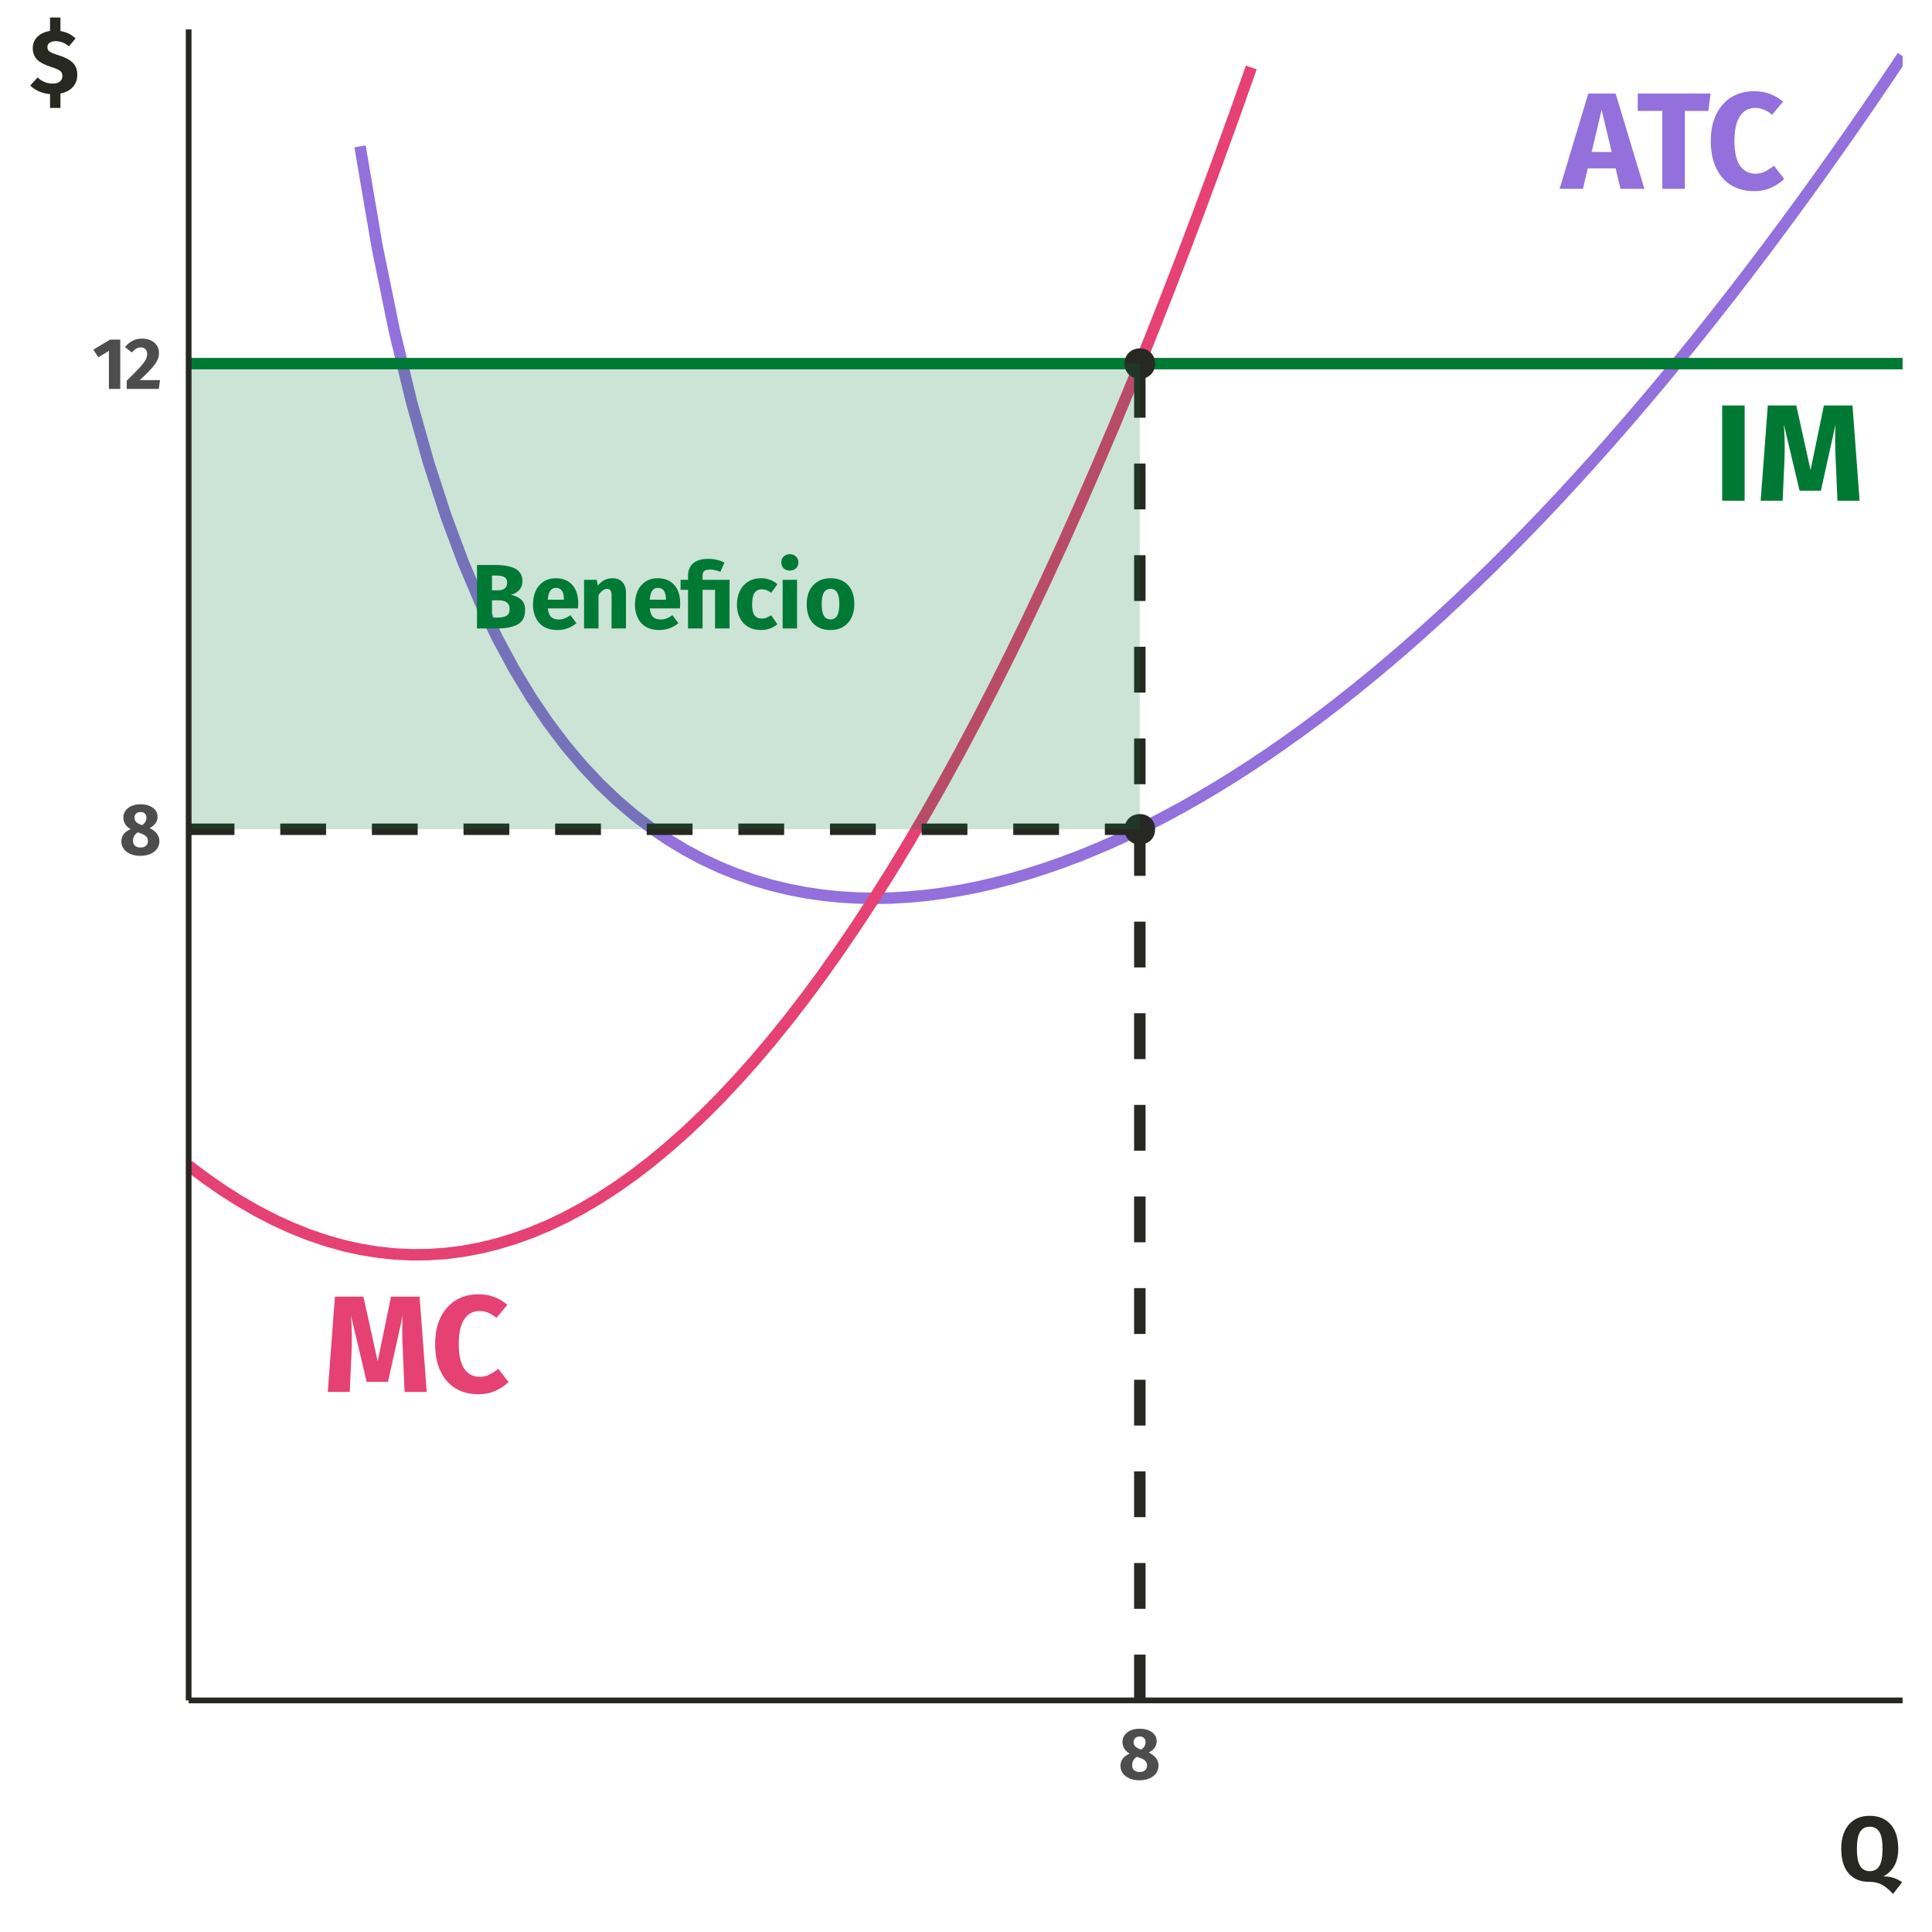 <?xml version="1.0" encoding="UTF-8"?>
<svg xmlns="http://www.w3.org/2000/svg" xmlns:xlink="http://www.w3.org/1999/xlink" width="360" height="360" viewBox="0 0 360 360">
<defs>
<g>
<g id="glyph-0-0">
<path d="M 13.906 8.969 L 3.156 8.969 L 3.156 -26.891 L 13.906 -26.891 Z M 4.562 -25.562 L 4.562 7.625 L 12.516 7.625 L 12.516 -25.562 Z M 8.297 -11.547 C 9.316 -11.547 10.047 -11.27 10.484 -10.719 C 10.922 -10.176 11.141 -9.473 11.141 -8.609 C 11.141 -7.703 10.945 -7 10.562 -6.5 C 10.176 -6.008 9.555 -5.703 8.703 -5.578 L 8.703 -4.438 C 8.703 -4.25 8.641 -4.098 8.516 -3.984 C 8.391 -3.867 8.238 -3.812 8.062 -3.812 C 7.895 -3.812 7.742 -3.867 7.609 -3.984 C 7.484 -4.098 7.422 -4.25 7.422 -4.438 L 7.422 -6.578 C 8.328 -6.629 8.941 -6.797 9.266 -7.078 C 9.586 -7.359 9.75 -7.848 9.75 -8.547 C 9.75 -9.117 9.641 -9.555 9.422 -9.859 C 9.203 -10.172 8.789 -10.328 8.188 -10.328 C 7.695 -10.328 7.254 -10.227 6.859 -10.031 C 6.723 -9.988 6.613 -9.969 6.531 -9.969 C 6.344 -9.969 6.191 -10.02 6.078 -10.125 C 5.973 -10.238 5.922 -10.379 5.922 -10.547 C 5.922 -10.867 6.172 -11.113 6.672 -11.281 C 7.172 -11.457 7.711 -11.547 8.297 -11.547 Z M 8.062 -3.078 C 8.32 -3.078 8.535 -2.988 8.703 -2.812 C 8.879 -2.645 8.969 -2.43 8.969 -2.172 C 8.969 -1.898 8.879 -1.676 8.703 -1.5 C 8.535 -1.32 8.32 -1.234 8.062 -1.234 C 7.812 -1.234 7.598 -1.32 7.422 -1.5 C 7.254 -1.676 7.172 -1.898 7.172 -2.172 C 7.172 -2.43 7.254 -2.645 7.422 -2.812 C 7.598 -2.988 7.812 -3.078 8.062 -3.078 Z M 8.062 -3.078 "/>
</g>
<g id="glyph-0-1">
<path d="M 10.109 -3.812 L 4.922 -3.812 L 4.016 0 L -0.328 0 L 5.016 -17.75 L 10.109 -17.75 L 15.469 0 L 11.016 0 Z M 9.375 -6.859 L 7.5 -14.703 L 5.641 -6.859 Z M 9.375 -6.859 "/>
</g>
<g id="glyph-0-2">
<path d="M 13.391 -14.516 L 9.016 -14.516 L 9.016 0 L 4.812 0 L 4.812 -14.516 L 0.234 -14.516 L 0.234 -17.75 L 13.797 -17.75 Z M 13.391 -14.516 "/>
</g>
<g id="glyph-0-3">
<path d="M 8.828 -18.188 C 9.992 -18.188 11.004 -18.02 11.859 -17.688 C 12.723 -17.363 13.539 -16.879 14.312 -16.234 L 12.266 -13.797 C 11.273 -14.648 10.219 -15.078 9.094 -15.078 C 7.914 -15.078 6.977 -14.566 6.281 -13.547 C 5.594 -12.535 5.25 -10.988 5.25 -8.906 C 5.25 -6.844 5.594 -5.312 6.281 -4.312 C 6.977 -3.312 7.941 -2.812 9.172 -2.812 C 9.797 -2.812 10.367 -2.938 10.891 -3.188 C 11.41 -3.445 11.988 -3.816 12.625 -4.297 L 14.516 -1.844 C 13.867 -1.195 13.066 -0.656 12.109 -0.219 C 11.148 0.219 10.102 0.438 8.969 0.438 C 7.32 0.438 5.895 0.078 4.688 -0.641 C 3.477 -1.359 2.535 -2.422 1.859 -3.828 C 1.18 -5.234 0.844 -6.926 0.844 -8.906 C 0.844 -10.844 1.188 -12.508 1.875 -13.906 C 2.57 -15.301 3.52 -16.363 4.719 -17.094 C 5.926 -17.82 7.297 -18.188 8.828 -18.188 Z M 8.828 -18.188 "/>
</g>
<g id="glyph-0-4">
<path d="M 19.281 0 L 15.156 0 L 14.859 -6.938 C 14.766 -8.594 14.719 -10.07 14.719 -11.375 C 14.719 -12.363 14.742 -13.301 14.797 -14.188 L 12.062 -1.875 L 8.094 -1.875 L 5.172 -14.188 C 5.273 -12.695 5.328 -11.297 5.328 -9.984 C 5.328 -8.992 5.301 -7.961 5.25 -6.891 L 4.938 0 L 0.844 0 L 2.172 -17.75 L 7.484 -17.75 L 10.141 -5.703 L 12.625 -17.75 L 17.953 -17.75 Z M 19.281 0 "/>
</g>
<g id="glyph-0-5">
<path d="M 5.859 0 L 1.672 0 L 1.672 -17.75 L 5.859 -17.75 Z M 5.859 0 "/>
</g>
<g id="glyph-1-0">
<path d="M 9.281 5.984 L 2.094 5.984 L 2.094 -17.938 L 9.281 -17.938 Z M 3.047 -17.047 L 3.047 5.094 L 8.344 5.094 L 8.344 -17.047 Z M 5.531 -7.703 C 6.219 -7.703 6.703 -7.52 6.984 -7.156 C 7.273 -6.789 7.422 -6.316 7.422 -5.734 C 7.422 -5.129 7.289 -4.66 7.031 -4.328 C 6.781 -4.004 6.375 -3.801 5.812 -3.719 L 5.812 -2.953 C 5.812 -2.828 5.766 -2.727 5.672 -2.656 C 5.586 -2.582 5.488 -2.547 5.375 -2.547 C 5.258 -2.547 5.16 -2.582 5.078 -2.656 C 4.992 -2.727 4.953 -2.828 4.953 -2.953 L 4.953 -4.391 C 5.555 -4.422 5.961 -4.531 6.172 -4.719 C 6.391 -4.906 6.5 -5.234 6.5 -5.703 C 6.5 -6.078 6.426 -6.363 6.281 -6.562 C 6.133 -6.77 5.863 -6.875 5.469 -6.875 C 5.133 -6.875 4.836 -6.812 4.578 -6.688 C 4.484 -6.656 4.41 -6.641 4.359 -6.641 C 4.234 -6.641 4.129 -6.676 4.047 -6.75 C 3.973 -6.82 3.938 -6.914 3.938 -7.031 C 3.938 -7.25 4.102 -7.414 4.438 -7.531 C 4.781 -7.645 5.145 -7.703 5.531 -7.703 Z M 5.375 -2.047 C 5.551 -2.047 5.695 -1.988 5.812 -1.875 C 5.926 -1.758 5.984 -1.617 5.984 -1.453 C 5.984 -1.266 5.926 -1.109 5.812 -0.984 C 5.695 -0.867 5.551 -0.812 5.375 -0.812 C 5.207 -0.812 5.066 -0.867 4.953 -0.984 C 4.836 -1.109 4.781 -1.266 4.781 -1.453 C 4.781 -1.617 4.836 -1.758 4.953 -1.875 C 5.066 -1.988 5.207 -2.047 5.375 -2.047 Z M 5.375 -2.047 "/>
</g>
<g id="glyph-1-1">
<path d="M 7.406 -6.266 C 8.195 -6.117 8.836 -5.828 9.328 -5.391 C 9.828 -4.961 10.078 -4.316 10.078 -3.453 C 10.078 -2.18 9.625 -1.285 8.719 -0.766 C 7.812 -0.254 6.547 0 4.922 0 L 1.109 0 L 1.109 -11.828 L 4.453 -11.828 C 6.117 -11.828 7.391 -11.594 8.266 -11.125 C 9.141 -10.656 9.578 -9.883 9.578 -8.812 C 9.578 -8.113 9.367 -7.551 8.953 -7.125 C 8.535 -6.695 8.02 -6.41 7.406 -6.266 Z M 3.906 -9.859 L 3.906 -7.109 L 4.953 -7.109 C 6.141 -7.109 6.734 -7.586 6.734 -8.547 C 6.734 -9.016 6.57 -9.348 6.25 -9.547 C 5.926 -9.754 5.422 -9.859 4.734 -9.859 Z M 4.938 -2.031 C 5.676 -2.031 6.234 -2.141 6.609 -2.359 C 6.992 -2.586 7.188 -3.004 7.188 -3.609 C 7.188 -4.703 6.504 -5.25 5.141 -5.25 L 3.906 -5.25 L 3.906 -2.031 Z M 4.938 -2.031 "/>
</g>
<g id="glyph-1-2">
<path d="M 8.969 -4.719 C 8.969 -4.344 8.953 -4.016 8.922 -3.734 L 3.312 -3.734 C 3.395 -2.973 3.602 -2.438 3.938 -2.125 C 4.281 -1.82 4.754 -1.672 5.359 -1.672 C 5.723 -1.672 6.078 -1.734 6.422 -1.859 C 6.766 -1.992 7.133 -2.195 7.531 -2.469 L 8.641 -0.969 C 7.578 -0.125 6.398 0.297 5.109 0.297 C 3.641 0.297 2.508 -0.133 1.719 -1 C 0.938 -1.875 0.547 -3.035 0.547 -4.484 C 0.547 -5.41 0.707 -6.238 1.031 -6.969 C 1.363 -7.707 1.848 -8.289 2.484 -8.719 C 3.129 -9.145 3.895 -9.359 4.781 -9.359 C 6.094 -9.359 7.117 -8.945 7.859 -8.125 C 8.598 -7.312 8.969 -6.176 8.969 -4.719 Z M 6.312 -5.484 C 6.289 -6.867 5.801 -7.562 4.844 -7.562 C 4.383 -7.562 4.031 -7.395 3.781 -7.062 C 3.531 -6.727 3.367 -6.16 3.297 -5.359 L 6.312 -5.359 Z M 6.312 -5.484 "/>
</g>
<g id="glyph-1-3">
<path d="M 6.375 -9.359 C 7.156 -9.359 7.766 -9.117 8.203 -8.641 C 8.648 -8.16 8.875 -7.488 8.875 -6.625 L 8.875 0 L 6.188 0 L 6.188 -6.172 C 6.188 -6.617 6.113 -6.93 5.969 -7.109 C 5.82 -7.285 5.609 -7.375 5.328 -7.375 C 4.785 -7.375 4.258 -6.984 3.75 -6.203 L 3.75 0 L 1.062 0 L 1.062 -9.062 L 3.422 -9.062 L 3.609 -8 C 4.004 -8.445 4.426 -8.785 4.875 -9.016 C 5.32 -9.242 5.82 -9.359 6.375 -9.359 Z M 6.375 -9.359 "/>
</g>
<g id="glyph-1-4">
<path d="M 5.203 -12.969 C 6.273 -12.969 7.281 -12.738 8.219 -12.281 L 7.469 -10.547 C 6.789 -10.828 6.156 -10.969 5.562 -10.969 C 5.02 -10.969 4.645 -10.875 4.438 -10.688 C 4.238 -10.508 4.141 -10.195 4.141 -9.75 L 4.141 -9.062 L 9.172 -9.062 L 9.172 0 L 6.469 0 L 6.469 -7.188 L 4.141 -7.188 L 4.141 0 L 1.438 0 L 1.438 -7.188 L 0.047 -7.188 L 0.047 -9.062 L 1.438 -9.062 L 1.438 -9.859 C 1.438 -10.785 1.742 -11.535 2.359 -12.109 C 2.973 -12.68 3.922 -12.969 5.203 -12.969 Z M 5.203 -12.969 "/>
</g>
<g id="glyph-1-5">
<path d="M 4.984 -9.359 C 5.609 -9.359 6.172 -9.266 6.672 -9.078 C 7.172 -8.898 7.645 -8.625 8.094 -8.25 L 6.938 -6.641 C 6.363 -7.078 5.785 -7.297 5.203 -7.297 C 4.598 -7.297 4.141 -7.07 3.828 -6.625 C 3.523 -6.176 3.375 -5.457 3.375 -4.469 C 3.375 -3.52 3.523 -2.844 3.828 -2.438 C 4.141 -2.039 4.586 -1.844 5.172 -1.844 C 5.484 -1.844 5.766 -1.891 6.016 -1.984 C 6.266 -2.086 6.566 -2.242 6.922 -2.453 L 8.094 -0.781 C 7.195 -0.062 6.176 0.297 5.031 0.297 C 4.113 0.297 3.316 0.098 2.641 -0.297 C 1.973 -0.691 1.457 -1.242 1.094 -1.953 C 0.727 -2.66 0.547 -3.492 0.547 -4.453 C 0.547 -5.41 0.727 -6.258 1.094 -7 C 1.457 -7.738 1.973 -8.316 2.641 -8.734 C 3.316 -9.148 4.098 -9.359 4.984 -9.359 Z M 4.984 -9.359 "/>
</g>
<g id="glyph-1-6">
<path d="M 3.75 0 L 1.062 0 L 1.062 -9.062 L 3.75 -9.062 Z M 2.391 -13.844 C 2.859 -13.844 3.242 -13.695 3.547 -13.406 C 3.848 -13.125 4 -12.758 4 -12.312 C 4 -11.863 3.848 -11.492 3.547 -11.203 C 3.242 -10.922 2.859 -10.781 2.391 -10.781 C 1.93 -10.781 1.551 -10.922 1.25 -11.203 C 0.957 -11.492 0.812 -11.863 0.812 -12.312 C 0.812 -12.758 0.957 -13.125 1.25 -13.406 C 1.551 -13.695 1.93 -13.844 2.391 -13.844 Z M 2.391 -13.844 "/>
</g>
<g id="glyph-1-7">
<path d="M 4.984 -9.359 C 6.379 -9.359 7.469 -8.93 8.25 -8.078 C 9.031 -7.234 9.422 -6.051 9.422 -4.531 C 9.422 -3.562 9.238 -2.711 8.875 -1.984 C 8.52 -1.266 8.008 -0.703 7.344 -0.297 C 6.688 0.098 5.898 0.297 4.984 0.297 C 3.609 0.297 2.523 -0.125 1.734 -0.969 C 0.941 -1.82 0.547 -3.016 0.547 -4.547 C 0.547 -5.516 0.723 -6.359 1.078 -7.078 C 1.441 -7.797 1.957 -8.352 2.625 -8.75 C 3.289 -9.156 4.078 -9.359 4.984 -9.359 Z M 4.984 -7.375 C 4.441 -7.375 4.031 -7.145 3.75 -6.688 C 3.477 -6.227 3.344 -5.516 3.344 -4.547 C 3.344 -3.555 3.477 -2.832 3.75 -2.375 C 4.02 -1.914 4.43 -1.688 4.984 -1.688 C 5.535 -1.688 5.945 -1.914 6.219 -2.375 C 6.488 -2.844 6.625 -3.562 6.625 -4.531 C 6.625 -5.52 6.488 -6.238 6.219 -6.688 C 5.957 -7.145 5.547 -7.375 4.984 -7.375 Z M 4.984 -7.375 "/>
</g>
<g id="glyph-2-0">
<path d="M 7.375 4.75 L 1.672 4.75 L 1.672 -14.266 L 7.375 -14.266 Z M 2.422 -13.562 L 2.422 4.047 L 6.641 4.047 L 6.641 -13.562 Z M 4.406 -6.125 C 4.945 -6.125 5.332 -5.977 5.562 -5.688 C 5.789 -5.406 5.906 -5.031 5.906 -4.562 C 5.906 -4.082 5.801 -3.711 5.594 -3.453 C 5.395 -3.191 5.07 -3.031 4.625 -2.969 L 4.625 -2.359 C 4.625 -2.254 4.586 -2.172 4.516 -2.109 C 4.453 -2.055 4.375 -2.031 4.281 -2.031 C 4.188 -2.031 4.102 -2.055 4.031 -2.109 C 3.969 -2.172 3.938 -2.254 3.938 -2.359 L 3.938 -3.5 C 4.414 -3.52 4.738 -3.602 4.906 -3.75 C 5.082 -3.906 5.172 -4.172 5.172 -4.547 C 5.172 -4.836 5.113 -5.066 5 -5.234 C 4.883 -5.398 4.664 -5.484 4.344 -5.484 C 4.082 -5.484 3.848 -5.43 3.641 -5.328 C 3.566 -5.297 3.508 -5.281 3.469 -5.281 C 3.363 -5.281 3.281 -5.312 3.219 -5.375 C 3.164 -5.438 3.141 -5.508 3.141 -5.594 C 3.141 -5.77 3.27 -5.898 3.531 -5.984 C 3.801 -6.078 4.094 -6.125 4.406 -6.125 Z M 4.281 -1.625 C 4.414 -1.625 4.523 -1.578 4.609 -1.484 C 4.703 -1.398 4.75 -1.289 4.75 -1.156 C 4.75 -1.008 4.703 -0.891 4.609 -0.797 C 4.523 -0.703 4.414 -0.656 4.281 -0.656 C 4.145 -0.656 4.031 -0.703 3.938 -0.797 C 3.852 -0.891 3.812 -1.008 3.812 -1.156 C 3.812 -1.289 3.852 -1.398 3.938 -1.484 C 4.031 -1.578 4.145 -1.625 4.281 -1.625 Z M 4.281 -1.625 "/>
</g>
<g id="glyph-2-1">
<path d="M 5.672 -4.938 C 6.285 -4.633 6.738 -4.281 7.031 -3.875 C 7.332 -3.477 7.484 -3.016 7.484 -2.484 C 7.484 -1.984 7.344 -1.523 7.062 -1.109 C 6.781 -0.703 6.363 -0.375 5.812 -0.125 C 5.27 0.113 4.633 0.234 3.906 0.234 C 3.188 0.234 2.562 0.113 2.031 -0.125 C 1.5 -0.363 1.094 -0.688 0.812 -1.094 C 0.531 -1.5 0.391 -1.953 0.391 -2.453 C 0.391 -3.473 0.961 -4.234 2.109 -4.734 C 1.211 -5.266 0.766 -5.988 0.766 -6.906 C 0.766 -7.395 0.898 -7.82 1.172 -8.188 C 1.441 -8.562 1.816 -8.852 2.297 -9.062 C 2.785 -9.27 3.336 -9.375 3.953 -9.375 C 4.891 -9.375 5.656 -9.16 6.25 -8.734 C 6.844 -8.316 7.141 -7.742 7.141 -7.016 C 7.141 -6.609 7.02 -6.223 6.781 -5.859 C 6.539 -5.504 6.172 -5.195 5.672 -4.938 Z M 3.969 -7.922 C 3.625 -7.922 3.348 -7.828 3.141 -7.641 C 2.941 -7.461 2.844 -7.207 2.844 -6.875 C 2.844 -6.57 2.93 -6.32 3.109 -6.125 C 3.285 -5.926 3.566 -5.75 3.953 -5.594 L 4.25 -5.484 C 4.551 -5.691 4.758 -5.906 4.875 -6.125 C 5 -6.344 5.062 -6.602 5.062 -6.906 C 5.062 -7.219 4.969 -7.461 4.781 -7.641 C 4.594 -7.828 4.32 -7.922 3.969 -7.922 Z M 3.969 -1.312 C 4.406 -1.312 4.742 -1.422 4.984 -1.641 C 5.223 -1.859 5.344 -2.145 5.344 -2.5 C 5.344 -2.875 5.238 -3.164 5.031 -3.375 C 4.82 -3.594 4.453 -3.797 3.922 -3.984 L 3.469 -4.141 C 2.863 -3.785 2.562 -3.258 2.562 -2.562 C 2.562 -2.176 2.688 -1.867 2.938 -1.641 C 3.188 -1.422 3.531 -1.312 3.969 -1.312 Z M 3.969 -1.312 "/>
</g>
<g id="glyph-2-2">
<path d="M 5.188 0 L 3.078 0 L 3.078 -7.094 L 1.109 -5.891 L 0.172 -7.312 L 3.281 -9.188 L 5.188 -9.188 Z M 5.188 0 "/>
</g>
<g id="glyph-2-3">
<path d="M 3.234 -9.375 C 3.898 -9.375 4.469 -9.254 4.938 -9.016 C 5.414 -8.785 5.781 -8.469 6.031 -8.062 C 6.281 -7.664 6.406 -7.227 6.406 -6.75 C 6.406 -6.258 6.301 -5.789 6.094 -5.344 C 5.895 -4.906 5.539 -4.398 5.031 -3.828 C 4.531 -3.254 3.797 -2.523 2.828 -1.641 L 6.594 -1.641 L 6.375 0 L 0.391 0 L 0.391 -1.516 C 1.504 -2.617 2.316 -3.445 2.828 -4 C 3.336 -4.562 3.691 -5.023 3.891 -5.391 C 4.098 -5.766 4.203 -6.145 4.203 -6.531 C 4.203 -6.906 4.094 -7.195 3.875 -7.406 C 3.664 -7.625 3.379 -7.734 3.016 -7.734 C 2.691 -7.734 2.398 -7.656 2.141 -7.5 C 1.891 -7.352 1.629 -7.113 1.359 -6.781 L 0.078 -7.797 C 0.461 -8.285 0.922 -8.672 1.453 -8.953 C 1.984 -9.234 2.578 -9.375 3.234 -9.375 Z M 3.234 -9.375 "/>
</g>
<g id="glyph-3-0">
<path d="M 9.234 5.953 L 2.094 5.953 L 2.094 -17.844 L 9.234 -17.844 Z M 3.031 -16.969 L 3.031 5.062 L 8.312 5.062 L 8.312 -16.969 Z M 5.516 -7.672 C 6.191 -7.672 6.672 -7.488 6.953 -7.125 C 7.242 -6.758 7.391 -6.289 7.391 -5.719 C 7.391 -5.113 7.258 -4.645 7 -4.312 C 6.75 -3.988 6.344 -3.785 5.781 -3.703 L 5.781 -2.938 C 5.781 -2.812 5.738 -2.711 5.656 -2.641 C 5.57 -2.566 5.473 -2.531 5.359 -2.531 C 5.242 -2.531 5.145 -2.566 5.062 -2.641 C 4.977 -2.711 4.938 -2.812 4.938 -2.938 L 4.938 -4.375 C 5.531 -4.406 5.938 -4.516 6.156 -4.703 C 6.375 -4.891 6.484 -5.211 6.484 -5.672 C 6.484 -6.047 6.406 -6.332 6.25 -6.531 C 6.102 -6.738 5.832 -6.844 5.438 -6.844 C 5.113 -6.844 4.82 -6.781 4.562 -6.656 C 4.469 -6.625 4.391 -6.609 4.328 -6.609 C 4.203 -6.609 4.102 -6.645 4.031 -6.719 C 3.957 -6.789 3.922 -6.883 3.922 -7 C 3.922 -7.219 4.086 -7.383 4.422 -7.5 C 4.766 -7.613 5.129 -7.672 5.516 -7.672 Z M 5.359 -2.047 C 5.523 -2.047 5.664 -1.988 5.781 -1.875 C 5.895 -1.758 5.953 -1.613 5.953 -1.438 C 5.953 -1.258 5.895 -1.109 5.781 -0.984 C 5.664 -0.867 5.523 -0.812 5.359 -0.812 C 5.18 -0.812 5.035 -0.867 4.922 -0.984 C 4.816 -1.109 4.766 -1.258 4.766 -1.438 C 4.766 -1.613 4.816 -1.758 4.922 -1.875 C 5.035 -1.988 5.18 -2.047 5.359 -2.047 Z M 5.359 -2.047 "/>
</g>
<g id="glyph-3-1">
<path d="M 8.422 -0.766 C 9.148 -0.766 9.785 -0.676 10.328 -0.5 C 10.879 -0.32 11.406 -0.051 11.906 0.312 L 10.219 2.5 C 9.57 1.77 8.906 1.207 8.219 0.812 C 7.539 0.426 6.695 0.234 5.688 0.234 C 4.633 0.234 3.723 -0.004 2.953 -0.484 C 2.18 -0.961 1.586 -1.66 1.172 -2.578 C 0.766 -3.504 0.562 -4.613 0.562 -5.906 C 0.562 -7.164 0.773 -8.258 1.203 -9.188 C 1.629 -10.125 2.238 -10.836 3.031 -11.328 C 3.82 -11.816 4.766 -12.062 5.859 -12.062 C 7.535 -12.062 8.844 -11.523 9.781 -10.453 C 10.719 -9.379 11.188 -7.863 11.188 -5.906 C 11.188 -3.5 10.266 -1.785 8.422 -0.766 Z M 3.484 -5.906 C 3.484 -4.445 3.68 -3.391 4.078 -2.734 C 4.473 -2.078 5.066 -1.75 5.859 -1.75 C 6.68 -1.75 7.285 -2.07 7.672 -2.719 C 8.066 -3.375 8.266 -4.438 8.266 -5.906 C 8.266 -7.363 8.066 -8.414 7.672 -9.062 C 7.273 -9.707 6.672 -10.031 5.859 -10.031 C 5.055 -10.031 4.457 -9.703 4.062 -9.047 C 3.676 -8.398 3.484 -7.352 3.484 -5.906 Z M 3.484 -5.906 "/>
</g>
<g id="glyph-3-2">
<path d="M 8.922 -3.406 C 8.922 -2.52 8.645 -1.77 8.094 -1.156 C 7.539 -0.551 6.77 -0.148 5.781 0.047 L 5.781 2.734 L 3.844 2.734 L 3.844 0.156 C 2.344 0.031 1.113 -0.5 0.156 -1.438 L 1.531 -2.938 C 2.344 -2.176 3.285 -1.797 4.359 -1.797 C 4.91 -1.797 5.344 -1.922 5.656 -2.172 C 5.977 -2.422 6.141 -2.766 6.141 -3.203 C 6.141 -3.484 6.082 -3.719 5.969 -3.906 C 5.852 -4.094 5.645 -4.258 5.344 -4.406 C 5.051 -4.562 4.629 -4.723 4.078 -4.891 C 2.828 -5.285 1.938 -5.754 1.406 -6.297 C 0.883 -6.848 0.625 -7.547 0.625 -8.391 C 0.625 -9.242 0.914 -9.957 1.5 -10.531 C 2.094 -11.102 2.875 -11.461 3.844 -11.609 L 3.844 -14.109 L 5.781 -14.109 L 5.781 -11.594 C 6.875 -11.414 7.816 -10.957 8.609 -10.219 L 7.359 -8.75 C 6.609 -9.383 5.785 -9.703 4.891 -9.703 C 4.422 -9.703 4.047 -9.602 3.766 -9.406 C 3.492 -9.219 3.359 -8.953 3.359 -8.609 C 3.359 -8.359 3.414 -8.148 3.531 -7.984 C 3.656 -7.828 3.867 -7.676 4.172 -7.531 C 4.484 -7.395 4.945 -7.227 5.562 -7.031 C 6.707 -6.676 7.551 -6.223 8.094 -5.672 C 8.645 -5.129 8.922 -4.375 8.922 -3.406 Z M 8.922 -3.406 "/>
</g>
</g>
<clipPath id="clip-0">
<path clip-rule="nonzero" d="M 66 9 L 354.523 9 L 354.523 169 L 66 169 Z M 66 9 "/>
</clipPath>
<clipPath id="clip-1">
<path clip-rule="nonzero" d="M 35.152 11 L 235 11 L 235 235 L 35.152 235 Z M 35.152 11 "/>
</clipPath>
<clipPath id="clip-2">
<path clip-rule="nonzero" d="M 35.152 66 L 354.523 66 L 354.523 69 L 35.152 69 Z M 35.152 66 "/>
</clipPath>
<clipPath id="clip-3">
<path clip-rule="nonzero" d="M 211 66 L 214 66 L 214 316.852 L 211 316.852 Z M 211 66 "/>
</clipPath>
<clipPath id="clip-4">
<path clip-rule="nonzero" d="M 35.152 153 L 214 153 L 214 156 L 35.152 156 Z M 35.152 153 "/>
</clipPath>
<clipPath id="clip-5">
<path clip-rule="nonzero" d="M 35.152 67 L 213 67 L 213 155 L 35.152 155 Z M 35.152 67 "/>
</clipPath>
</defs>
<rect x="-36" y="-36" width="432" height="432" fill="rgb(100%, 100%, 100%)" fill-opacity="1"/>
<g clip-path="url(#clip-0)">
<path fill="none" stroke-width="2.134" stroke-linecap="butt" stroke-linejoin="round" stroke="rgb(57.647%, 43.922%, 85.882%)" stroke-opacity="1" stroke-miterlimit="10" d="M 67.086 27.273 L 70.281 45.984 L 73.477 61.609 L 76.668 74.852 L 79.863 86.203 L 83.055 96.035 L 86.25 104.621 L 89.445 112.164 L 92.637 118.832 L 95.832 124.754 L 99.023 130.027 L 102.219 134.742 L 105.41 138.961 L 108.605 142.742 L 111.801 146.137 L 114.992 149.176 L 118.188 151.898 L 121.379 154.332 L 124.574 156.504 L 127.77 158.426 L 130.961 160.125 L 134.156 161.617 L 137.348 162.906 L 140.543 164.016 L 143.738 164.953 L 146.93 165.723 L 150.125 166.34 L 153.316 166.809 L 156.512 167.137 L 159.703 167.328 L 162.898 167.391 L 166.094 167.332 L 169.285 167.148 L 172.48 166.852 L 175.672 166.441 L 178.867 165.922 L 182.062 165.297 L 185.254 164.566 L 188.449 163.738 L 191.641 162.812 L 194.836 161.789 L 198.031 160.668 L 201.223 159.461 L 204.418 158.156 L 207.609 156.77 L 210.805 155.289 L 213.996 153.727 L 217.191 152.078 L 220.387 150.348 L 223.578 148.531 L 226.773 146.633 L 229.965 144.656 L 233.16 142.598 L 236.355 140.461 L 239.547 138.246 L 242.742 135.957 L 245.934 133.586 L 249.129 131.141 L 252.32 128.621 L 255.516 126.023 L 258.711 123.355 L 261.902 120.609 L 265.098 117.793 L 268.289 114.902 L 271.484 111.941 L 274.68 108.906 L 277.871 105.801 L 281.066 102.621 L 284.258 99.371 L 287.453 96.055 L 290.648 92.664 L 293.84 89.203 L 297.035 85.672 L 300.227 82.074 L 303.422 78.406 L 306.613 74.668 L 309.809 70.863 L 313.004 66.988 L 316.195 63.043 L 319.391 59.031 L 322.582 54.953 L 325.777 50.805 L 328.973 46.59 L 332.164 42.309 L 335.359 37.961 L 338.551 33.543 L 341.746 29.059 L 344.938 24.512 L 348.133 19.895 L 351.328 15.211 L 354.52 10.461 "/>
</g>
<g fill="rgb(57.647%, 43.922%, 85.882%)" fill-opacity="1">
<use xlink:href="#glyph-0-1" x="290.938" y="35.181"/>
<use xlink:href="#glyph-0-2" x="304.938" y="35.181"/>
<use xlink:href="#glyph-0-3" x="317.938" y="35.181"/>
</g>
<g clip-path="url(#clip-1)">
<path fill="none" stroke-width="2.134" stroke-linecap="butt" stroke-linejoin="round" stroke="rgb(90.196%, 25.49%, 45.098%)" stroke-opacity="1" stroke-miterlimit="10" d="M 35.152 217.211 L 38.344 219.609 L 41.539 221.82 L 44.73 223.844 L 47.926 225.68 L 51.121 227.332 L 54.312 228.793 L 57.508 230.07 L 60.699 231.16 L 63.895 232.062 L 67.086 232.781 L 70.281 233.309 L 73.477 233.652 L 76.668 233.809 L 79.863 233.777 L 83.055 233.559 L 86.25 233.152 L 89.445 232.562 L 92.637 231.781 L 95.832 230.816 L 99.023 229.664 L 102.219 228.328 L 105.41 226.801 L 108.605 225.09 L 111.801 223.188 L 114.992 221.102 L 118.188 218.832 L 121.379 216.371 L 124.574 213.723 L 127.77 210.891 L 130.961 207.871 L 134.156 204.664 L 137.348 201.27 L 140.543 197.688 L 143.738 193.922 L 146.93 189.965 L 150.125 185.824 L 153.316 181.496 L 156.512 176.98 L 159.703 172.281 L 162.898 167.391 L 166.094 162.316 L 169.285 157.055 L 172.48 151.605 L 175.672 145.969 L 178.867 140.148 L 182.062 134.137 L 185.254 127.941 L 188.449 121.559 L 191.641 114.988 L 194.836 108.23 L 198.031 101.289 L 201.223 94.156 L 204.418 86.84 L 207.609 79.336 L 210.805 71.645 L 213.996 63.77 L 217.191 55.703 L 220.387 47.453 L 223.578 39.016 L 226.773 30.391 L 229.965 21.578 L 233.16 12.578 "/>
</g>
<g fill="rgb(90.196%, 25.49%, 45.098%)" fill-opacity="1">
<use xlink:href="#glyph-0-4" x="60.234" y="259.364"/>
<use xlink:href="#glyph-0-3" x="80.234" y="259.364"/>
</g>
<g clip-path="url(#clip-2)">
<path fill="none" stroke-width="2.134" stroke-linecap="butt" stroke-linejoin="round" stroke="rgb(0%, 47.451%, 20.784%)" stroke-opacity="1" stroke-miterlimit="10" d="M 35.152 67.754 L 354.52 67.754 "/>
</g>
<g fill="rgb(0%, 47.451%, 20.784%)" fill-opacity="1">
<use xlink:href="#glyph-0-5" x="319.23" y="93.302"/>
<use xlink:href="#glyph-0-4" x="327.23" y="93.302"/>
</g>
<path fill-rule="nonzero" fill="rgb(15.294%, 15.686%, 13.333%)" fill-opacity="1" stroke-width="0.709" stroke-linecap="round" stroke-linejoin="round" stroke="rgb(15.294%, 15.686%, 13.333%)" stroke-opacity="1" stroke-miterlimit="10" d="M 214.879 67.754 C 214.879 71.07 209.902 71.07 209.902 67.754 C 209.902 64.438 214.879 64.438 214.879 67.754 "/>
<g clip-path="url(#clip-3)">
<path fill="none" stroke-width="2.134" stroke-linecap="butt" stroke-linejoin="round" stroke="rgb(15.294%, 15.686%, 13.333%)" stroke-opacity="1" stroke-dasharray="8.536 8.536" stroke-miterlimit="10" d="M 212.391 316.848 L 212.391 67.754 "/>
</g>
<path fill-rule="nonzero" fill="rgb(15.294%, 15.686%, 13.333%)" fill-opacity="1" stroke-width="0.709" stroke-linecap="round" stroke-linejoin="round" stroke="rgb(15.294%, 15.686%, 13.333%)" stroke-opacity="1" stroke-miterlimit="10" d="M 214.879 154.523 C 214.879 157.844 209.902 157.844 209.902 154.523 C 209.902 151.207 214.879 151.207 214.879 154.523 "/>
<g clip-path="url(#clip-4)">
<path fill="none" stroke-width="2.134" stroke-linecap="butt" stroke-linejoin="round" stroke="rgb(15.294%, 15.686%, 13.333%)" stroke-opacity="1" stroke-dasharray="8.536 8.536" stroke-miterlimit="10" d="M 35.152 154.523 L 212.391 154.523 "/>
</g>
<g clip-path="url(#clip-5)">
<path fill-rule="nonzero" fill="rgb(0%, 47.451%, 20.784%)" fill-opacity="0.2" d="M 35.152 67.754 L 212.379 67.754 L 212.379 154.523 L 35.152 154.523 Z M 35.152 67.754 "/>
</g>
<g fill="rgb(0%, 47.451%, 20.784%)" fill-opacity="1">
<use xlink:href="#glyph-1-1" x="87.77" y="117.103"/>
<use xlink:href="#glyph-1-2" x="98.77" y="117.103"/>
<use xlink:href="#glyph-1-3" x="107.77" y="117.103"/>
<use xlink:href="#glyph-1-2" x="117.77" y="117.103"/>
<use xlink:href="#glyph-1-4" x="126.77" y="117.103"/>
<use xlink:href="#glyph-1-5" x="136.77" y="117.103"/>
<use xlink:href="#glyph-1-6" x="144.77" y="117.103"/>
<use xlink:href="#glyph-1-7" x="149.77" y="117.103"/>
</g>
<path fill="none" stroke-width="1.067" stroke-linecap="butt" stroke-linejoin="round" stroke="rgb(15.294%, 15.686%, 13.333%)" stroke-opacity="1" stroke-miterlimit="10" d="M 35.152 316.848 L 35.152 5.48 "/>
<g fill="rgb(30.196%, 30.196%, 30.196%)" fill-opacity="1">
<use xlink:href="#glyph-2-1" x="22.219" y="159.238"/>
</g>
<g fill="rgb(30.196%, 30.196%, 30.196%)" fill-opacity="1">
<use xlink:href="#glyph-2-2" x="17.219" y="72.469"/>
<use xlink:href="#glyph-2-3" x="23.219" y="72.469"/>
</g>
<path fill="none" stroke-width="1.067" stroke-linecap="butt" stroke-linejoin="round" stroke="rgb(15.294%, 15.686%, 13.333%)" stroke-opacity="1" stroke-miterlimit="10" d="M 35.152 316.848 L 354.52 316.848 "/>
<g fill="rgb(30.196%, 30.196%, 30.196%)" fill-opacity="1">
<use xlink:href="#glyph-2-1" x="208.391" y="331.496"/>
</g>
<g fill="rgb(15.294%, 15.686%, 13.333%)" fill-opacity="1">
<use xlink:href="#glyph-3-1" x="342.52" y="350.414"/>
</g>
<g fill="rgb(15.294%, 15.686%, 13.333%)" fill-opacity="1">
<use xlink:href="#glyph-3-2" x="5.48" y="17.375"/>
</g>
</svg>
